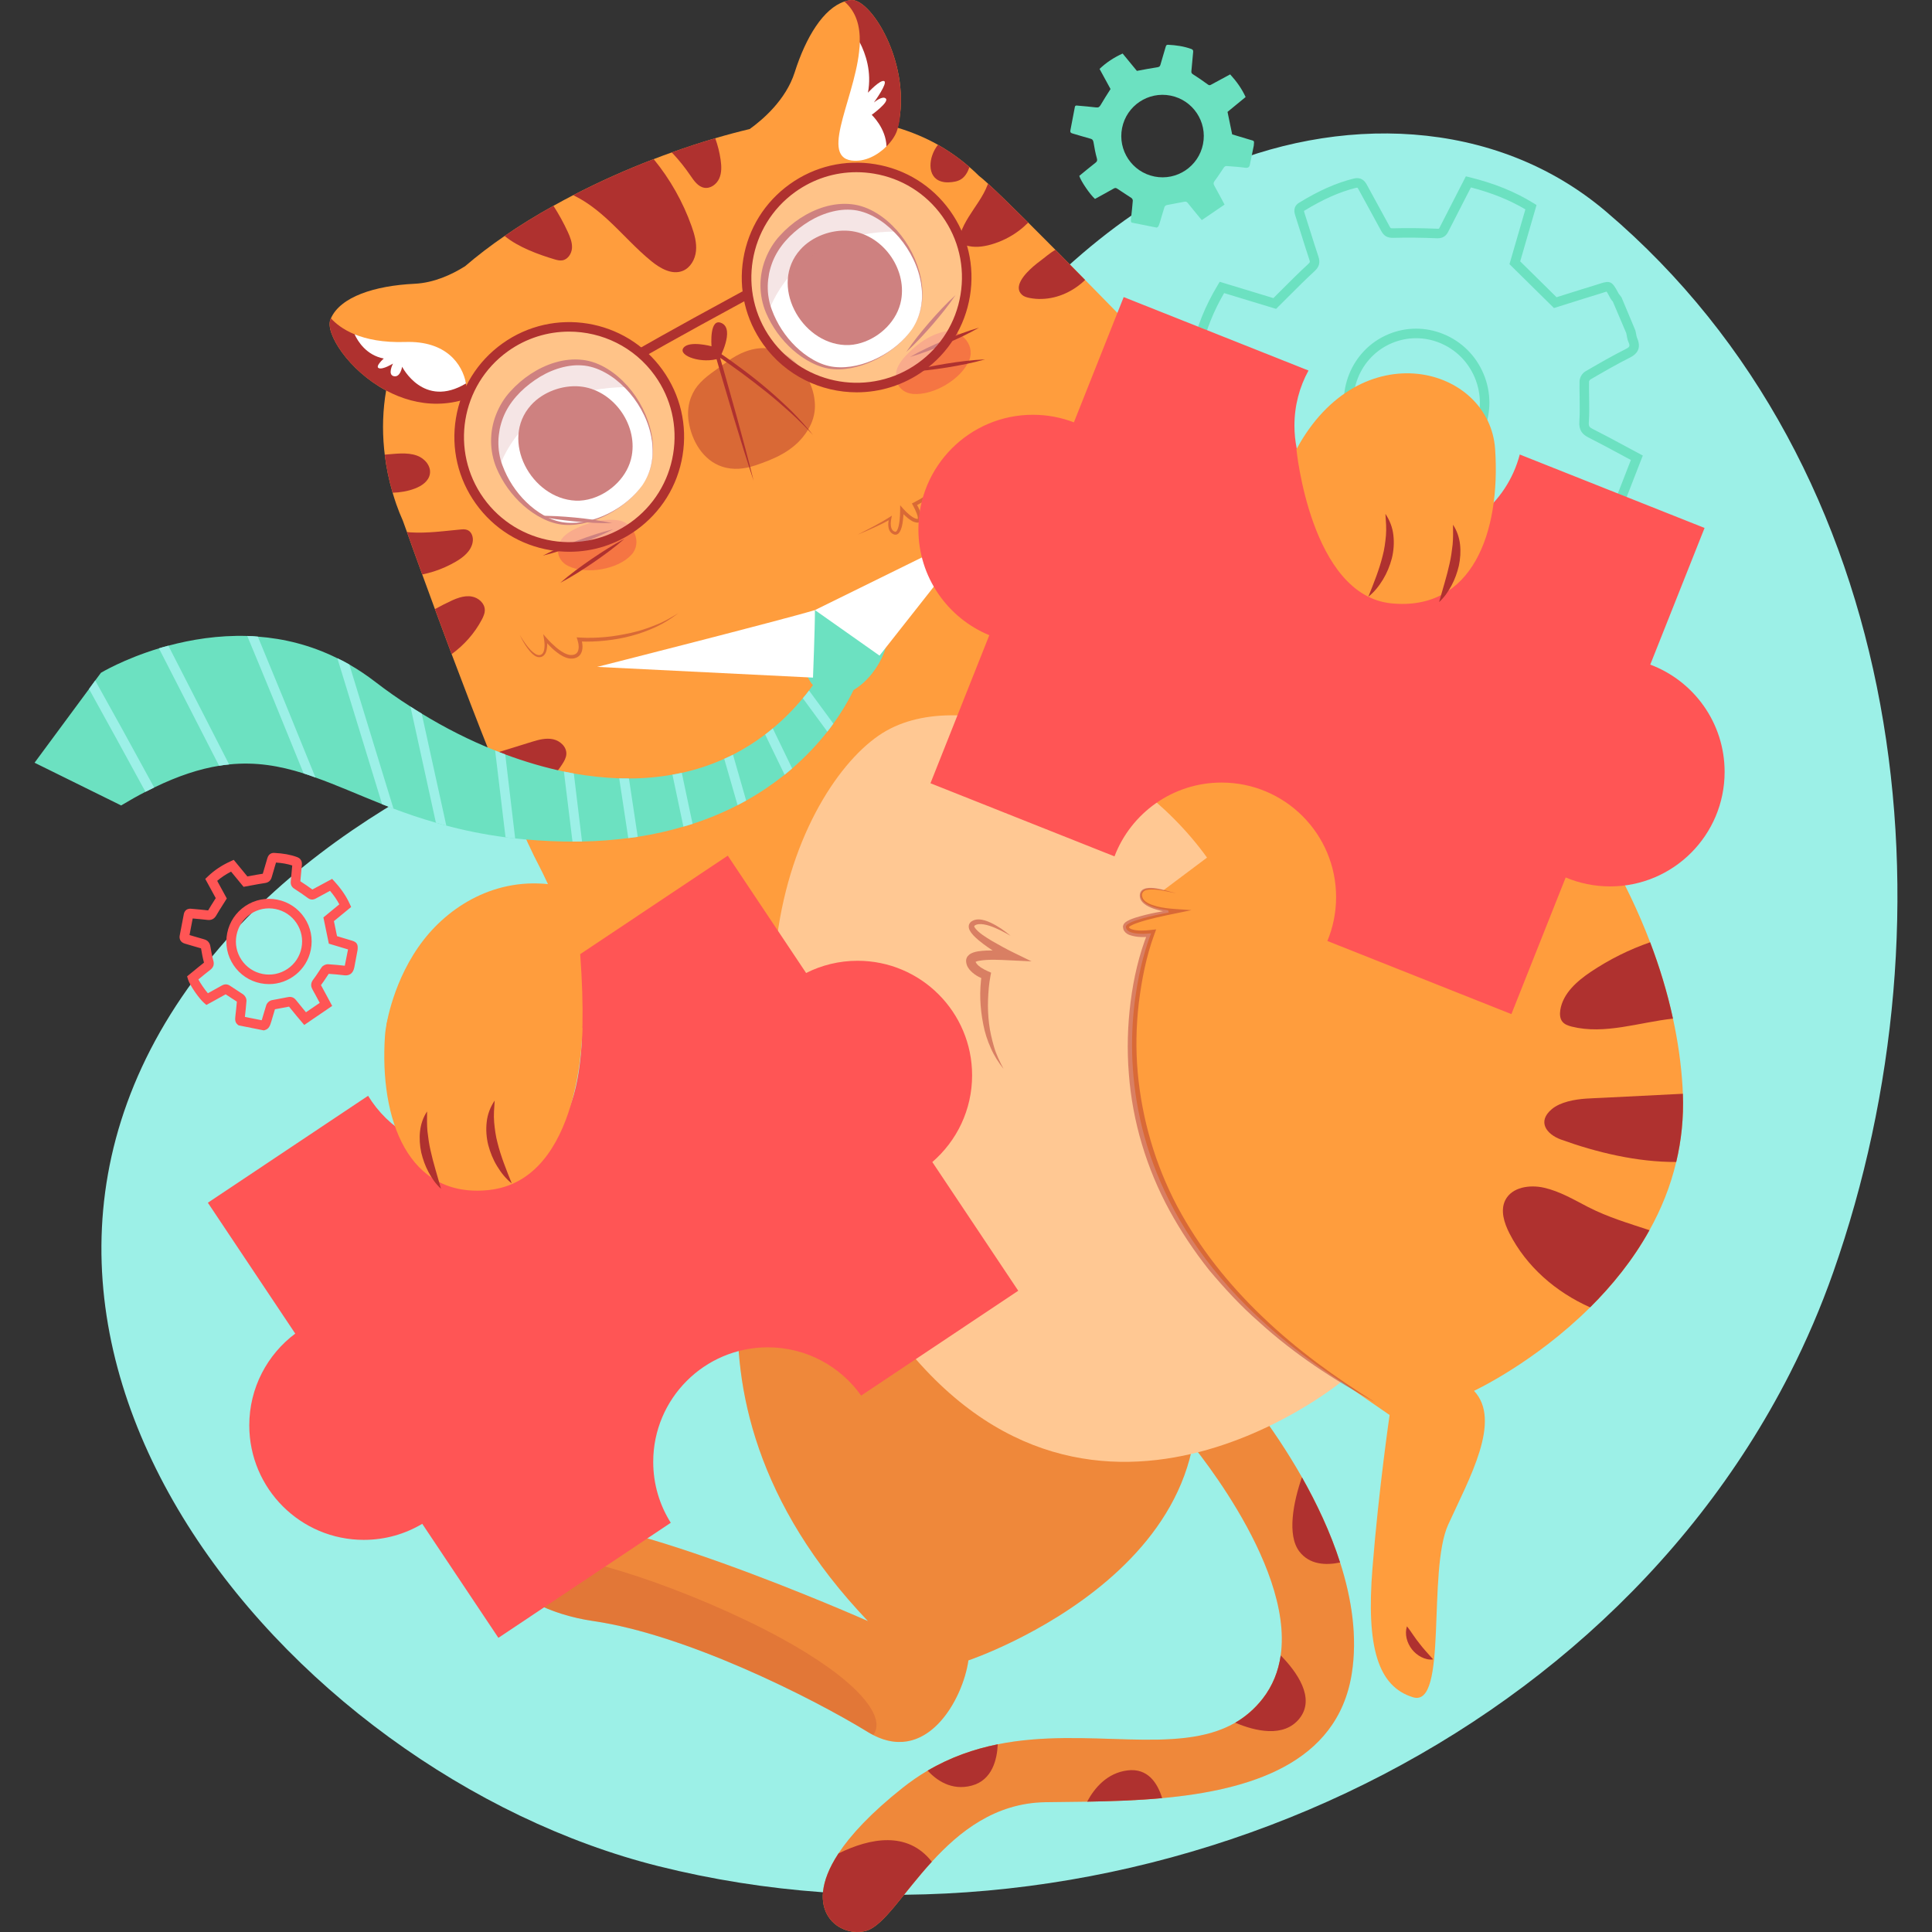<?xml version="1.0" encoding="UTF-8"?>
<!-- Generator: Adobe Illustrator 25.2.3, SVG Export Plug-In . SVG Version: 6.00 Build 0)  -->
<svg xmlns="http://www.w3.org/2000/svg" xmlns:xlink="http://www.w3.org/1999/xlink" version="1.1" id="Capa_1" x="0px" y="0px" viewBox="0 0 512 512" style="enable-background:new 0 0 512 512;" xml:space="preserve" width="512" height="512">
<rect x="0" y="0" width="512" height="512" fill="#333333" stroke="none"/>
<g>
	<g>
		<path style="fill:#9CF0E7;" d="M319.989,45.68c-56.014,25.198-83.145,90.104-133.872,124.736    c-20.435,13.951-43.998,22.481-66.014,33.776c-24.684,12.664-47.8,29.154-65.123,50.824    c-77.841,97.374,20.424,214.749,119.552,239.548c113.58,28.415,245.893-24.789,299.755-130.489    c4.429-8.691,8.287-17.673,11.526-26.874c33.327-94.676,20.015-213.003-60.198-281.137    C396.083,30.979,354.422,30.19,319.989,45.68z"/>
	</g>
	<g>
		<path style="fill:#FF5555;" d="M93.888,256.41c-0.341,1.57-1.276,2.202-2.644,2.054c-1.372-0.185-2.755-0.289-4.134-0.388    c-0.217,0.316-0.429,0.637-0.639,0.96c-0.454,0.689-0.908,1.377-1.412,2.027c0.617,1.103,1.153,2.108,1.713,3.164l1.259,2.352    l-7.405,5.05l-1.99-2.36c-0.684-0.829-1.37-1.659-2.041-2.5c-0.733,0.151-1.412,0.272-2.093,0.392    c-0.546,0.099-1.093,0.197-1.637,0.306c-0.2,0.627-0.385,1.259-0.568,1.891l-0.397,1.348c-0.323,1.049-0.6,1.957-1.691,2.273    l-0.296,0.086l-6.689-1.335l-0.242-0.197c-0.782-0.637-0.691-1.476-0.592-2.362c0.141-1.259,0.279-2.493,0.38-3.732    c-0.422-0.281-0.852-0.555-1.281-0.829c-0.568-0.363-1.133-0.728-1.688-1.108c-1.047,0.597-2.093,1.17-3.135,1.74l-1.97,1.081    l-0.666-0.58c-1.271-1.111-3.703-4.559-4.201-6.186l-0.247-0.812l1.676-1.372c0.921-0.758,1.849-1.523,2.799-2.261    c-0.36-1.345-0.587-2.609-0.782-3.791l0,0c-0.837-0.225-1.639-0.467-2.441-0.708c-0.602-0.183-1.205-0.363-1.809-0.533    c-1.271-0.358-1.558-1.35-1.4-2.16l1.096-5.724c0.052-0.262,0.392-1.572,2.034-1.358l0.56,0.049    c1.284,0.111,2.567,0.225,3.846,0.378c0.565-0.97,1.121-1.844,1.698-2.752l0.316-0.501l-2.779-5.09l0.701-0.669    c1.711-1.632,3.661-2.935,5.964-3.981l0.884-0.402l3.614,4.399l0.736-0.138c1.143-0.212,2.241-0.42,3.345-0.583    c0.222-0.782,0.444-1.53,0.669-2.276l0.538-1.827c0.368-1.298,1.34-1.454,1.849-1.414c2.387,0.118,4.302,0.469,6.03,1.101    c0.531,0.193,1.402,0.718,1.274,2.056l-0.195,2.12c-0.067,0.748-0.133,1.493-0.207,2.241c1.096,0.701,2.152,1.432,3.189,2.182    c1.168-0.634,2.315-1.251,3.48-1.878l1.748-0.94l0.664,0.728c1.753,1.918,3.051,3.828,3.972,5.835l0.407,0.886l-4.564,3.749    l0.822,3.981l0.634,0.188c0.923,0.276,1.906,0.568,2.886,0.871l0.39,0.114c1.471,0.415,1.669,1.126,1.538,2.471L93.888,256.41z     M92.232,251.609l-0.148-0.044c-0.97-0.301-1.943-0.59-2.858-0.861l-2.083-0.624l-1.437-6.951l4.216-3.466    c-0.642-1.217-1.446-2.384-2.463-3.584c-1.269,0.684-2.515,1.353-3.759,2.031c-0.736,0.41-1.449,0.365-2.11-0.123    c-1.165-0.852-2.35-1.674-3.569-2.444c-0.736-0.462-1.054-1.113-0.965-1.99c0.081-0.824,0.156-1.646,0.23-2.471l0.158-1.72    c-1.247-0.41-2.634-0.659-4.3-0.775l-0.415,1.407c-0.244,0.817-0.489,1.637-0.718,2.456c-0.259,0.916-0.842,1.427-1.782,1.565    c-1.148,0.165-2.286,0.378-3.468,0.6l-2.212,0.405l-3.31-4.028c-1.365,0.694-2.582,1.501-3.68,2.444l2.547,4.668l-1.113,1.767    c-0.585,0.918-1.148,1.802-1.666,2.713c-0.543,0.938-1.306,1.338-2.36,1.205c-1.286-0.158-2.579-0.269-3.868-0.38l-0.035-0.005    l-0.839,4.391c0.452,0.131,0.896,0.264,1.338,0.397c0.834,0.252,1.669,0.504,2.51,0.726c1.424,0.37,1.622,1.548,1.696,1.99    c0.195,1.185,0.422,2.446,0.765,3.658c0.286,1.019,0.037,1.792-0.785,2.436c-0.982,0.76-1.94,1.548-2.886,2.325l-0.286,0.234    c0.568,1.076,1.669,2.681,2.52,3.661l0.355-0.195c1.113-0.61,2.234-1.222,3.342-1.859c1.133-0.647,1.965-0.072,2.276,0.141    c0.587,0.407,1.185,0.79,1.782,1.172c0.526,0.336,1.052,0.674,1.565,1.022c0.494,0.338,0.96,1.066,0.898,1.807    c-0.104,1.372-0.257,2.745-0.41,4.117c-0.002,0.022-0.005,0.042-0.007,0.062l4.458,0.889c0.042-0.133,0.086-0.281,0.126-0.407    l0.39-1.316c0.217-0.753,0.437-1.503,0.679-2.246c0.212-0.649,0.844-1.219,1.503-1.355c0.664-0.136,1.335-0.257,2.004-0.378    c0.731-0.131,1.461-0.262,2.187-0.417c0.333-0.067,1.36-0.284,2.16,0.726c0.716,0.903,1.449,1.792,2.182,2.678l0.494,0.6    l3.651-2.491l-0.19-0.355c-0.575-1.084-1.123-2.115-1.698-3.127c-0.355-0.62-0.721-1.58,0.188-2.732    c0.476-0.607,0.901-1.256,1.328-1.906c0.284-0.434,0.57-0.866,0.866-1.291c0.378-0.528,1.118-0.857,1.735-0.827    c1.545,0.111,2.984,0.215,4.408,0.397L92.232,251.609z M72.566,267.527h-0.002H72.566z M72.954,267.192l-0.002,0.002    L72.954,267.192z M62.794,265.111c0,0.002,0,0.007,0,0.01C62.794,265.118,62.794,265.113,62.794,265.111z M86.895,258.061    c0.002,0,0.005,0,0.005,0S86.898,258.061,86.895,258.061z M50.107,248.393v0.005C50.107,248.395,50.107,248.395,50.107,248.393z     M51.203,242.666v0.002C51.203,242.668,51.203,242.668,51.203,242.666z M71.29,260.801c-0.728,0-1.466-0.072-2.209-0.22l0,0    c-2.96-0.59-5.514-2.296-7.19-4.806s-2.273-5.522-1.683-8.481c0.587-2.96,2.296-5.512,4.803-7.19    c2.51-1.678,5.524-2.273,8.481-1.686c2.96,0.587,5.514,2.296,7.19,4.806c1.676,2.508,2.276,5.522,1.686,8.481    C81.302,257.074,76.567,260.801,71.29,260.801z M69.575,258.103c2.301,0.454,4.638-0.01,6.586-1.311    c1.948-1.301,3.273-3.283,3.73-5.581c0.457-2.298-0.007-4.636-1.308-6.586c-1.303-1.948-3.285-3.273-5.583-3.73    c-2.303-0.457-4.638,0.01-6.583,1.311c-1.948,1.301-3.273,3.283-3.73,5.581c-0.457,2.298,0.007,4.636,1.308,6.583    S67.277,257.644,69.575,258.103L69.575,258.103z"/>
	</g>
	<g>
		<path style="fill:#6CE1C1;" d="M362.897,166.988l-0.889-0.114c-4.502-0.583-14.477-4.628-17.496-7.099l-0.649-0.531l1.288-4.421    c0.911-3.142,1.832-6.319,2.839-9.466c0.269-0.837,0.274-0.968-0.501-1.632c-2.797-2.397-5.388-5.09-7.556-7.405    c-0.869-0.931-1.091-0.96-1.822-0.708c-2.231,0.782-4.49,1.488-6.746,2.192c-1.627,0.506-3.253,1.012-4.868,1.55    c-2.355,0.775-3.335-0.622-3.722-1.523l-6.196-14.497c-0.908-2.12,0.879-3.039,1.466-3.34l1.513-0.839    c2.972-1.664,6.045-3.384,9.13-4.976c0.79-0.405,0.98-0.629,0.894-1.738c-0.225-2.898-0.316-5.766-0.41-8.805l-0.099-2.888    l-13.448-7.064l0.197-0.936c1.264-5.983,3.525-11.619,6.909-17.229l0.506-0.844l14.223,4.322l2.222-2.214    c2.367-2.37,4.606-4.608,6.963-6.776c0.553-0.508,0.548-0.585,0.326-1.249c-0.726-2.185-1.414-4.379-2.105-6.576    c-0.526-1.678-1.054-3.357-1.597-5.031c-0.21-0.639-0.775-2.35,1.044-3.456c5.267-3.211,9.839-5.233,14.386-6.361    c2.088-0.516,3.019,0.681,3.53,1.629c0.896,1.661,1.804,3.315,2.715,4.969c1.103,2.004,2.209,4.011,3.288,6.03    c0.279,0.526,0.279,0.553,0.891,0.541c3.643-0.101,7.529-0.064,11.861,0.114c0.247,0.015,0.346-0.022,0.346-0.022    c-0.002,0,0.062-0.064,0.207-0.351c1.56-3.071,3.135-6.131,4.729-9.234l2.204-4.285l0.97,0.239    c6.62,1.639,12.001,3.819,16.94,6.862l0.817,0.506l-4.329,14.929l9.636,9.506l2.345-0.738c2.599-0.822,5.386-1.703,8.183-2.55    c0.422-0.128,0.78-0.247,1.089-0.348c2.624-0.879,3.174-0.397,4.579,2.194l0.301,0.553c0.042,0.079,0.163,0.21,0.269,0.326    l0.457,0.617l3.648,8.713c0.121,0.449,0.165,0.694,0.207,0.938c0.072,0.42,0.141,0.817,0.272,1.118    c1.014,2.33,0.397,4.021-1.891,5.169c-3.537,1.772-7.04,3.804-10.424,5.771c-0.249,0.165-0.415,0.467-0.427,0.602    c-0.022,1.348,0.002,2.7,0.025,4.056c0.037,2.18,0.074,4.431-0.077,6.66c-0.081,1.165,0.126,1.382,1.121,1.881    c2.826,1.419,5.611,2.923,8.538,4.502l4.643,2.491l-7.351,18.895l-2.147-0.607c-0.518-0.146-0.921-0.257-1.318-0.378l-3.011-0.911    c-2.851-0.859-5.699-1.72-8.533-2.636c-0.471-0.153-0.541-0.17-1.096,0.415c-1.4,1.471-2.846,2.895-4.292,4.317    c-1.276,1.254-2.552,2.508-3.791,3.796c-0.101,0.131-0.197,0.585-0.153,0.76c0.548,1.923,1.163,3.833,1.777,5.744    c0.402,1.251,0.805,2.503,1.19,3.759l0,0c0.827,2.691,1.284,4.172,0.084,5.625l-0.197,0.239l-15.81,6.677l-0.316-0.03    c-1.54-0.141-2.155-1.323-3.177-3.28c-1.728-3.313-3.443-6.603-5.235-9.765c-0.091-0.114-0.494-0.311-0.669-0.313    c-1.634-0.002-3.263,0.025-4.897,0.062c-1.94,0.042-3.88,0.081-5.82,0.052c-0.785-0.032-0.795,0.017-1.024,0.489    c-1.491,3.105-3.048,6.176-4.594,9.232L362.897,166.988z M346.774,158.302c3.078,2.059,10.639,5.107,14.689,5.919l1.261-2.498    c1.54-3.039,3.088-6.094,4.574-9.185c0.785-1.629,1.938-1.915,3.345-1.92c1.906,0.03,3.811-0.01,5.722-0.052    c1.656-0.037,3.313-0.062,4.969-0.062c0.943,0.007,2.301,0.62,2.853,1.597c1.809,3.199,3.537,6.507,5.206,9.708    c0.452,0.864,0.864,1.654,1.111,1.955l14.381-6.072c0.128-0.4-0.064-1.126-0.661-3.073h-0.002c-0.38-1.247-0.78-2.486-1.18-3.727    c-0.622-1.935-1.244-3.873-1.802-5.825c-0.294-1.029,0.052-2.466,0.765-3.206c1.254-1.303,2.547-2.574,3.838-3.843    c1.427-1.402,2.853-2.804,4.231-4.255c0.861-0.906,1.908-1.666,3.71-1.079c2.816,0.911,5.65,1.765,8.484,2.621l3.011,0.911    c0.368,0.111,0.741,0.215,1.212,0.348l5.707-14.667l-2.678-1.439c-2.903-1.567-5.667-3.058-8.469-4.468    c-1.627-0.815-2.678-1.859-2.51-4.312c0.143-2.12,0.106-4.32,0.072-6.445c-0.025-1.38-0.047-2.762-0.025-4.142    c0.015-0.997,0.684-2.162,1.525-2.651c3.577-2.078,7.114-4.132,10.723-5.939c1.081-0.541,1.18-0.807,0.703-1.901    c-0.252-0.58-0.353-1.17-0.444-1.693c-0.035-0.202-0.069-0.405-0.116-0.605l-3.569-8.387c-0.195-0.212-0.437-0.479-0.624-0.827    l-0.304-0.558c-0.272-0.499-0.548-1.012-0.721-1.259c-0.207,0.049-0.541,0.16-0.842,0.262c-0.323,0.106-0.703,0.232-1.153,0.368    c-2.784,0.844-5.561,1.72-8.153,2.54l-3.799,1.197l-11.791-11.633l4.214-14.519c-4.243-2.503-8.876-4.369-14.432-5.818l-1.286,2.5    c-1.595,3.1-3.167,6.156-4.722,9.222c-0.462,0.908-1.187,1.794-2.913,1.757c-4.278-0.178-8.099-0.212-11.69-0.114    c-1.567,0.02-2.454-0.506-3.189-1.878c-1.074-2.009-2.172-4.006-3.271-6.001c-0.913-1.661-1.827-3.32-2.728-4.989    c-0.188-0.348-0.284-0.422-0.294-0.427c0,0,0.01-0.002-0.044-0.002c-0.054,0-0.168,0.007-0.36,0.054    c-4.288,1.064-8.634,2.992-13.675,6.065c-0.089,0.027-0.077,0.153,0.042,0.513c0.548,1.686,1.079,3.372,1.607,5.06    c0.686,2.18,1.37,4.362,2.093,6.531c0.541,1.619,0.247,2.752-1.017,3.91c-2.315,2.13-4.534,4.349-6.884,6.702l-3.3,3.285    l-13.773-4.186c-2.789,4.794-4.724,9.609-5.894,14.672l13.045,6.85l0.151,4.367c0.094,3.006,0.183,5.848,0.405,8.689    c0.158,2.036-0.518,3.285-2.256,4.179c-3.046,1.572-6.099,3.28-9.054,4.934l-1.592,0.881c-0.079,0.042-0.183,0.094-0.269,0.143    l6.168,14.452c0.062,0.148,0.111,0.215,0.131,0.237c0.012-0.012,0.153-0.015,0.469-0.118c1.629-0.543,3.271-1.054,4.912-1.565    c2.229-0.694,4.458-1.39,6.66-2.162c2.241-0.782,3.456,0.242,4.505,1.365c2.123,2.268,4.653,4.897,7.356,7.213    c1.516,1.298,1.859,2.471,1.266,4.322c-1.002,3.125-1.915,6.28-2.819,9.4L346.774,158.302z M375.553,126.122    c-2.451,0-4.905-0.479-7.25-1.437c-4.833-1.972-8.615-5.729-10.646-10.582c-4.157-9.925,0.427-21.364,10.214-25.498    c4.702-1.987,9.908-2.012,14.655-0.072c4.833,1.972,8.615,5.732,10.644,10.582c4.157,9.925-0.422,21.364-10.212,25.498l0,0    C380.578,125.619,378.068,126.122,375.553,126.122z M375.276,89.628c-2.182,0-4.359,0.437-6.423,1.308    c-8.506,3.591-12.485,13.549-8.866,22.191c1.772,4.228,5.063,7.504,9.271,9.219c4.122,1.686,8.639,1.661,12.717-0.062    c8.508-3.594,12.485-13.549,8.864-22.191c-1.77-4.228-5.063-7.504-9.269-9.219C379.534,90.042,377.401,89.628,375.276,89.628z"/>
	</g>
	<g>
		<g>
			<path style="fill:#FF9D3D;" d="M445.981,289.859c-0.014-0.505-0.042-1.023-0.07-1.542c-0.364-6.306-1.261-12.444-2.551-18.372     c-1.527-7.077-3.629-13.859-6.054-20.235c-12.71-33.324-34.697-56.068-34.697-56.068S329.598,116.945,287.572,74.19     c-2.775-2.831-5.409-5.507-7.876-7.988c-2.592-2.621-5.003-5.031-7.203-7.217c-4.596-4.568-8.254-8.128-10.65-10.314     c-1.051-0.953-1.85-1.654-2.397-2.06c-0.812-0.813-1.653-1.584-2.522-2.326c-1.598-1.401-3.307-2.705-5.087-3.896     c-1.065-0.715-2.144-1.388-3.266-2.018c-3.305-1.87-6.893-3.358-10.69-4.517c0.282-1.169,0.508-2.343,0.652-3.528     c0.007-0.013,0.003-0.024,0.003-0.024c1.821-15.507-8.16-30.863-13.064-30.283c-0.58,0.072-1.143,0.194-1.706,0.385     c-5.551,1.862-10.194,9.393-13.17,18.778c-2.332,7.309-8.504,12.562-11.92,15.015c-2.964,0.705-6.014,1.515-9.13,2.436     c-3.77,1.107-7.637,2.368-11.547,3.77c-1.584,0.546-3.167,1.149-4.765,1.766c-7.175,2.746-14.378,5.956-21.315,9.543     c-1.766,0.925-3.532,1.85-5.255,2.831c-4.512,2.494-8.856,5.171-12.935,7.988c-3.738,2.563-7.256,5.25-10.5,8.036     c-3.518,2.209-8.203,4.38-13.345,4.632c-10.63,0.508-19.652,3.462-22.189,9.156c-0.048,0.101-0.095,0.212-0.133,0.311     c-1.445,3.628,4.829,13.497,14.766,18.817c-0.866,4.978-1.055,10.226-0.534,15.509c0.042,0.505,0.098,0.995,0.168,1.499     c0.407,3.377,1.107,6.755,2.088,10.09c0.294,1.023,0.631,2.046,0.98,3.069c0.519,1.472,1.093,2.929,1.738,4.358     c0,0,0.378,1.065,1.079,2.985c0.869,2.481,2.284,6.404,4.05,11.253c1.009,2.775,2.144,5.872,3.363,9.179     c1.373,3.742,2.872,7.763,4.428,11.925c3.265,8.661,6.811,17.938,10.286,26.626c2.073,5.199,4.12,10.174,6.039,14.686     c2.663,6.222,5.101,11.547,7.091,15.289c3.503,6.573,20.46,48.067,46.076,64.925c63.51,41.76,166.299,71.301,166.299,71.301     l12.78,8.814c0,0-2.872,19.563-4.54,40.527c-1.682,20.978,1.43,31.433,10.748,34.277c9.319,2.845,3.728-33.478,9.319-45.754     c5.592-12.276,14.28-27.565,6.839-35.454c0,0,15.976-7.427,30.774-22.127c5.759-5.717,11.351-12.542,15.723-20.446     c3.069-5.493,5.535-11.519,7.091-18.078C445.561,302.303,446.219,296.277,445.981,289.859z"/>
		</g>
		<g>
			<path style="fill:#FF9D3D;" d="M102.382,271.796c0,0,1.754-12.294,9.906-22.743c7.369-9.444,20.283-17.323,36.126-14.281     c33.372,6.407,35.989,39.561,35.989,39.561l-35.989,0.873L102.382,271.796z"/>
		</g>
		<g>
			<g>
				<path style="fill:#FF9D3D;" d="M205.93,306.061c0,0-35.373,61.267,24.094,123.547c0,0-72.122-31.993-90.38-26.376      c-18.258,5.616-6.612,22.832,17.692,26.376c24.304,3.544,57.383,20.043,72.688,29.416c15.305,9.373,25.155-8.593,26.614-19.005      c0,0,79.436-26.614,56.145-89.401C289.492,287.832,205.93,306.061,205.93,306.061z"/>
			</g>
			<g style="opacity:0.2;">
				<path style="fill:#AF312F;" d="M256.634,440.021c-1.416,10.09-10.721,27.284-25.225,19.773      c-0.462-0.224-0.925-0.491-1.387-0.771c-15.303-9.375-48.375-25.869-72.688-29.415c-8.016-1.163-14.644-3.826-19.297-7.063      c-9.431-6.572-10.623-15.541,1.611-19.311c18.26-5.62,90.374,26.373,90.374,26.373c-59.46-62.276-24.09-123.543-24.09-123.543      s83.563-18.232,106.853,44.549C336.077,413.409,256.634,440.021,256.634,440.021z"/>
			</g>
			<g style="opacity:0.2;">
				<path style="fill:#AF312F;" d="M231.41,459.794c-0.462-0.224-0.925-0.491-1.387-0.771      c-15.303-9.375-48.375-25.869-72.688-29.415c-8.016-1.163-14.644-3.826-19.297-7.063c-0.883-3.349-0.995-7.875,3.938-9.613      c8.212-2.873,41.956,8.66,64.813,21.09C226.715,444.856,235.179,454.848,231.41,459.794z"/>
			</g>
			<g>
				<path style="fill:#AF312F;" d="M141.975,412.933c-0.73-0.923-1.079-2.031-1.2-3.172c-0.13-1.148,0.054-2.356,0.542-3.496      c0.503-1.132,1.443-2.123,2.548-2.656c1.087-0.593,2.336-0.641,3.442-0.376c-0.905,0.768-1.717,1.294-2.301,1.986      c-0.581,0.668-1.079,1.303-1.393,2.101C142.888,408.87,142.559,410.722,141.975,412.933z"/>
			</g>
		</g>
		<g>
			<g>
				<g>
					<path style="fill:#FF9D3D;" d="M358.222,443.589c-3.826,23.879-27.172,30.816-50.239,32.932       c-6.825,0.63-13.621,0.827-19.885,0.939c-3.966,0.056-7.735,0.084-11.141,0.14c-13.271,0.238-22.744,7.806-30.017,15.779       c-7.511,8.198-12.668,16.802-17.223,18.246c-6.81,2.144-17.685-4.933-7.525-20.418v-0.014       c3.251-4.933,8.632-10.734,16.97-17.363c2.2-1.738,4.414-3.265,6.671-4.596c6.082-3.574,12.332-5.718,18.582-6.979       c23.669-4.75,47.478,3.209,62.935-5.717c2.676-1.556,5.115-3.616,7.245-6.334c2.705-3.461,4.204-7.357,4.806-11.505       c3.532-24.776-25.589-58.409-25.589-58.409l14.644-12.766c0,0,8.534,9.795,16.564,23.963c3.812,6.74,7.512,14.462,10.118,22.59       C358.222,423.661,359.778,433.821,358.222,443.589z"/>
				</g>
				<g style="opacity:0.2;">
					<path style="fill:#AF312F;" d="M358.222,443.589c-3.826,23.879-27.172,30.816-50.239,32.932       c-6.825,0.63-13.621,0.827-19.885,0.939c-3.966,0.056-7.735,0.084-11.141,0.14c-13.271,0.238-22.744,7.806-30.017,15.779       c-7.511,8.198-12.668,16.802-17.223,18.246c-6.81,2.144-17.685-4.933-7.525-20.418v-0.014       c3.251-4.933,8.632-10.734,16.97-17.363c2.2-1.738,4.414-3.265,6.671-4.596c6.082-3.574,12.332-5.718,18.582-6.979       c23.669-4.75,47.478,3.209,62.935-5.717c2.676-1.556,5.115-3.616,7.245-6.334c2.705-3.461,4.204-7.357,4.806-11.505       c3.532-24.776-25.589-58.409-25.589-58.409l14.644-12.766c0,0,8.534,9.795,16.564,23.963c3.812,6.74,7.512,14.462,10.118,22.59       C358.222,423.661,359.778,433.821,358.222,443.589z"/>
				</g>
			</g>
			<g>
				<path style="fill:#AF312F;" d="M246.941,493.379c-7.511,8.198-12.668,16.802-17.223,18.246      c-6.81,2.144-17.685-4.933-7.525-20.418v-0.014C230.573,487.073,240.536,485.167,246.941,493.379z"/>
			</g>
			<g>
				<path style="fill:#AF312F;" d="M264.415,462.255c-0.168,3.938-1.429,9.487-6.881,10.945c-5.451,1.471-9.459-1.528-11.701-3.966      C251.915,465.66,258.165,463.516,264.415,462.255z"/>
			</g>
			<g>
				<path style="fill:#AF312F;" d="M307.984,476.521c-6.825,0.63-13.621,0.827-19.885,0.939c2.018-3.742,5.353-7.609,10.678-8.282      C304.116,468.505,306.722,472.415,307.984,476.521z"/>
			</g>
			<g>
				<path style="fill:#AF312F;" d="M344.363,455.43c-4.162,5.199-11.814,3.307-17.013,1.107c2.676-1.556,5.115-3.616,7.245-6.334      c2.705-3.461,4.204-7.357,4.806-11.505C343.55,442.93,348.735,449.965,344.363,455.43z"/>
			</g>
			<g>
				<path style="fill:#AF312F;" d="M355.139,414.077c-3.769,0.785-8.072,0.616-10.776-2.887c-3.377-4.372-1.584-13.229,0.658-19.703      C348.833,398.227,352.533,405.949,355.139,414.077z"/>
			</g>
		</g>
		<g>
			<path style="fill:#FFC893;" d="M355.481,366.176c0,0-71.147,58.647-122.646-19.003c-51.486-77.649-20.053-141.06,2.088-153.532     c22.155-12.472,64.448,5.059,84.95,33.633l-11.547,8.66c-2.719-0.575-5.984-0.939-5.984,1.374c0,2.536,4.47,3.545,7.231,3.938     c0.042,0.196,0.098,0.392,0.14,0.588c-3.728,0.687-11.337,2.298-11.337,3.756c0.014,2.578,6.685,1.752,6.685,1.752     S276.431,314.957,355.481,366.176z"/>
		</g>
		<g>
			<g>
				<g>
					<path style="fill:#FFFFFF;" d="M241.665,87.287c-4.043,5.839-12.15,10.366-19.288,10.324c-1.525-0.01-3.028-0.243-4.487-0.739       c-6.33-2.189-11.738-8.214-14.132-14.414c-0.066-0.139-0.121-0.283-0.176-0.427c-2.301-6.302-0.879-13.345,3.437-18.434       c5.054-5.953,14.124-10.784,21.964-8.023c3.093,1.093,5.992,3.146,8.416,5.78l0.012-0.006       C243.896,68.35,247.074,79.46,241.665,87.287z"/>
				</g>
				<g>
					<path style="fill:#AF312F;" d="M241.665,87.287c-2.29,3.297-5.516,5.85-9.039,7.741c-1.773,0.937-3.653,1.681-5.605,2.182       c-1.947,0.508-3.979,0.777-6.02,0.639c-2.044-0.131-4.048-0.773-5.865-1.694c-1.829-0.915-3.521-2.094-5.056-3.446       c-3.063-2.715-5.517-6.117-7.133-9.938l0.027,0.061c-1.905-4.565-1.904-9.681-0.123-14.211       c0.883-2.248,2.155-4.371,3.794-6.137c1.604-1.775,3.424-3.335,5.413-4.645c3.961-2.575,8.753-4.256,13.596-3.72       c2.415,0.245,4.708,1.162,6.707,2.4c2.019,1.235,3.797,2.805,5.342,4.555l-0.477-0.095l0.012-0.005l0.284-0.123l0.192,0.218       c1.586,1.797,2.925,3.796,3.992,5.923c1.059,2.13,1.862,4.385,2.334,6.707c0.466,2.323,0.556,4.721,0.206,7.058       C243.891,83.091,243.023,85.354,241.665,87.287z M241.665,87.287c1.339-1.946,2.183-4.212,2.514-6.54       c0.347-2.332,0.158-4.717-0.36-7.001c-0.517-2.29-1.399-4.488-2.548-6.523c-1.145-2.037-2.546-3.926-4.163-5.593l0.476,0.094       l-0.012,0.006l-0.261,0.128l-0.217-0.224c-1.574-1.622-3.353-3.045-5.312-4.12c-1.958-1.085-4.081-1.81-6.263-1.926       c-2.183-0.144-4.379,0.235-6.466,0.922c-2.092,0.688-4.082,1.71-5.902,2.971c-3.655,2.506-6.809,5.829-8.409,9.883       c-0.401,1.012-0.703,2.06-0.929,3.125c-0.188,1.07-0.336,2.151-0.35,3.241c-0.01,1.087,0.043,2.182,0.245,3.254       c0.07,0.542,0.228,1.066,0.343,1.6c0.164,0.498,0.315,1.089,0.49,1.5l0.027,0.062c1.331,3.614,3.51,6.977,6.312,9.7       c1.404,1.359,2.967,2.56,4.673,3.516c1.705,0.965,3.556,1.656,5.507,1.874c3.915,0.434,7.934-0.595,11.491-2.353       C236.121,93.12,239.334,90.541,241.665,87.287z"/>
				</g>
			</g>
			<g>
				<path style="fill:#AF312F;" d="M228.271,90.854c5.113-1.584,9.579-5.959,10.543-11.331c1.536-8.56-5.17-17.581-13.794-18.351      c-4.63-0.414-9.782,1.481-12.908,4.955c-8.355,9.286,0.057,24.775,11.82,25.315C225.38,91.508,226.848,91.295,228.271,90.854z"/>
			</g>
			<g style="opacity:0.21;">
				<path style="fill:#AF312F;" d="M237.399,61.354c-25.801,0.083-32.848,18.722-33.641,21.104      c-0.066-0.139-0.121-0.283-0.176-0.427c-2.301-6.302-0.879-13.345,3.437-18.434c5.054-5.953,14.124-10.784,21.964-8.023      C232.076,56.666,234.975,58.719,237.399,61.354z"/>
			</g>
		</g>
		<g>
			<g>
				<g>
					<path style="fill:#FFFFFF;" d="M170.277,128.524c-4.043,5.839-12.151,10.366-19.288,10.324c-1.525-0.01-3.029-0.243-4.487-0.74       c-6.331-2.189-11.738-8.213-14.133-14.414c-0.066-0.139-0.121-0.283-0.176-0.427c-2.301-6.302-0.879-13.345,3.437-18.434       c5.054-5.952,14.125-10.784,21.964-8.024c3.094,1.093,5.992,3.146,8.416,5.781l0.011-0.006       C172.507,109.587,175.686,120.697,170.277,128.524z"/>
				</g>
				<g>
					<path style="fill:#AF312F;" d="M170.277,128.524c-2.29,3.297-5.516,5.85-9.039,7.742c-1.773,0.937-3.653,1.681-5.605,2.182       c-1.947,0.508-3.979,0.777-6.02,0.639c-2.044-0.131-4.048-0.773-5.865-1.694c-1.83-0.915-3.522-2.094-5.056-3.446       c-3.063-2.715-5.517-6.117-7.132-9.938l0.026,0.061c-1.904-4.564-1.904-9.681-0.123-14.21c0.883-2.248,2.155-4.371,3.794-6.137       c1.604-1.775,3.424-3.335,5.412-4.645c3.962-2.575,8.753-4.256,13.596-3.72c2.415,0.245,4.708,1.162,6.707,2.399       c2.019,1.235,3.797,2.806,5.342,4.555l-0.486-0.091l0.011-0.005l0.288-0.133l0.197,0.223c1.586,1.797,2.925,3.796,3.992,5.923       c1.059,2.131,1.863,4.385,2.334,6.707c0.466,2.323,0.556,4.721,0.206,7.059C172.503,124.328,171.634,126.591,170.277,128.524z        M170.277,128.524c1.339-1.946,2.183-4.212,2.514-6.54c0.347-2.332,0.158-4.717-0.36-7.001       c-0.517-2.29-1.399-4.488-2.548-6.523c-1.145-2.037-2.546-3.926-4.163-5.593l0.485,0.09l-0.011,0.006l-0.265,0.138       l-0.222-0.229c-1.574-1.623-3.353-3.046-5.312-4.12c-1.958-1.085-4.081-1.81-6.263-1.926c-2.183-0.145-4.379,0.235-6.466,0.922       c-2.092,0.688-4.082,1.71-5.902,2.971c-3.655,2.505-6.809,5.828-8.409,9.883c-0.401,1.012-0.703,2.06-0.928,3.125       c-0.188,1.07-0.336,2.151-0.35,3.241c-0.01,1.087,0.043,2.181,0.244,3.254c0.07,0.542,0.228,1.066,0.343,1.6       c0.163,0.498,0.315,1.088,0.49,1.5l0.027,0.061c1.331,3.614,3.51,6.977,6.312,9.7c1.404,1.359,2.966,2.56,4.673,3.516       c1.704,0.965,3.556,1.656,5.507,1.875c3.915,0.434,7.935-0.595,11.491-2.353C164.733,134.357,167.945,131.778,170.277,128.524z       "/>
				</g>
			</g>
			<g>
				<path style="fill:#AF312F;" d="M156.883,132.091c5.113-1.584,9.579-5.959,10.543-11.331c1.536-8.559-5.17-17.58-13.794-18.351      c-4.63-0.414-9.782,1.481-12.908,4.955c-8.355,9.286,0.057,24.775,11.82,25.315C153.992,132.745,155.46,132.532,156.883,132.091      z"/>
			</g>
			<g style="opacity:0.21;">
				<path style="fill:#AF312F;" d="M166.011,102.591c-25.801,0.083-32.848,18.722-33.641,21.104      c-0.066-0.139-0.121-0.283-0.176-0.427c-2.301-6.302-0.879-13.345,3.437-18.434c5.054-5.952,14.125-10.784,21.964-8.024      C160.688,97.903,163.586,99.956,166.011,102.591z"/>
			</g>
		</g>
		<g>
			<path style="fill:#AF312F;" d="M188.561,91.766c0,0-6.033-1.627-7.471,0.47c-1.438,2.097,5.067,4.304,9.589,2.711     c0,0,4.058-7.581,0.637-9.284C187.896,83.959,188.561,91.766,188.561,91.766z"/>
		</g>
		<g>
			<path style="fill:#AF312F;" d="M238.539,30.305c0,0,0.001,0.011-0.009,0.022c0.004,0.238-0.067,2.202-0.859,4.416     c0.001,0.011-0.009,0.022-0.009,0.033c-0.442,1.24-1.411,2.697-2.735,4.015c-2.332,2.333-7.387-14.539-7.081-27.57     c0.1-4.271-0.91-8.105-4.079-10.817c0.562-0.187,1.128-0.309,1.708-0.389C230.374-0.563,240.357,14.798,238.539,30.305z"/>
		</g>
		<g>
			<path style="fill:#AF312F;" d="M123.581,105.72c-20.728,6.738-38.347-15.222-36.018-21.052c0.037-0.1,0.084-0.211,0.132-0.311     c1.174,1.29,3.14,2.942,6.275,4.239c3.166,1.295,11.148,7.083,17.057,6.896c0,0,11.497,0.997,12.469,6.121     C123.798,103.152,123.792,104.592,123.581,105.72z"/>
		</g>
		<g>
			<path style="fill:#FFFFFF;" d="M231.013,30.432c0,0,3.783,3.529,3.914,8.36c-2.332,2.333-5.753,4.226-9.302,3.735     c-8.737-1.226,1.914-18.274,2.22-31.305c1.566,3.041,3.209,7.819,2.171,13.341c0,0,3.283-3.562,4.311-3.064     c0.984,0.501-2.54,5.399-2.739,5.671c0.185-0.152,2.326-1.921,3.182-1.034C235.662,27.065,231.013,30.432,231.013,30.432z"/>
		</g>
		<g>
			<path style="fill:#FFFFFF;" d="M123.496,101.612c-11.274,6.793-16.927-4.424-16.927-4.424s-0.435,2.896-2.202,2.509     c-1.691-0.381-0.336-3.107-0.221-3.342c-0.125,0.073-2.668,1.64-3.744,1.22c-1.109-0.428,1.3-2.56,1.3-2.56     c-4.602-0.88-6.855-4.516-7.732-6.42c3.166,1.295,7.512,2.223,13.421,2.035C118.258,90.272,122.524,96.488,123.496,101.612z"/>
		</g>
		<g>
			<path style="fill:#AF312F;" d="M184.442,66.528c-0.218,2.211-1.474,4.455-3.544,5.267c-2.799,1.107-5.863-0.627-8.201-2.515     c-4.072-3.294-7.536-7.255-11.364-10.814c-2.667-2.473-5.562-4.792-8.816-6.438c-0.19-0.096-0.392-0.203-0.593-0.309     c6.929-3.597,14.143-6.8,21.309-9.545c4.349,5.301,7.772,11.354,10.062,17.823C184.033,62.094,184.67,64.305,184.442,66.528z"/>
		</g>
		<g>
			<path style="fill:#AF312F;" d="M190.604,47.294c-0.673,1.525-2.296,2.742-3.948,2.467c-1.663-0.274-2.736-1.852-3.69-3.243     c-1.371-2.014-2.888-3.921-4.537-5.701c-0.128-0.143-0.277-0.275-0.427-0.417c3.906-1.404,7.767-2.664,11.54-3.767     c0.669,1.852,1.157,3.77,1.432,5.723C191.209,44.009,191.287,45.758,190.604,47.294z"/>
		</g>
		<g>
			<path style="fill:#AF312F;" d="M151.583,65.748c-0.102,1.479-1.089,3.002-2.546,3.245c-0.718,0.121-1.455-0.071-2.15-0.287     c-4.015-1.198-9.53-3.168-13.162-6.176c4.088-2.812,8.434-5.488,12.942-7.991c1.428,2.227,2.711,4.549,3.814,6.948     C151.096,62.834,151.674,64.27,151.583,65.748z"/>
		</g>
		<g style="opacity:0.48;">
			<path style="fill:#AF312F;" d="M184.829,102.278c-1.87,2.354-2.89,5.703-2.338,9.338c0.801,5.27,3.859,10.364,8.813,12.027     c3.075,1.032,6.072,0.614,8.751-0.275c5.134-1.703,10.067-3.803,13.333-8.352c1.185-1.65,2.147-3.566,2.467-5.817     c0.489-3.45-0.651-7.582-2.989-10.831c-2.338-3.25-5.819-5.541-9.125-6.007c-4.067-0.573-8.183,1.33-11.089,3.537     C190.064,97.863,186.885,99.689,184.829,102.278z"/>
		</g>
		<g style="opacity:0.48;">
			<path style="fill:#EB4949;" d="M238.135,96.836c-1.751,3.198-0.246,7.195,3.788,7.555c5.402,0.483,12.933-3.905,14.951-8.998     c1.704-4.3-2.713-8.335-6.525-7.529c-3.223,0.68-6.109,2.459-8.5,4.64C240.738,93.518,239.116,95.044,238.135,96.836z"/>
		</g>
		<g style="opacity:0.48;">
			<path style="fill:#EB4949;" d="M149.799,141.825c-2.702,2.297-2.724,6.451,0.816,8.181c4.741,2.316,13.108,0.947,16.711-2.979     c3.042-3.314,0.432-8.515-3.312-9.108c-3.164-0.502-6.405,0.111-9.335,1.261C153.317,139.714,151.314,140.537,149.799,141.825z"/>
		</g>
		<g style="opacity:0.48;">
			<path style="fill:#AF312F;" d="M227.266,141.687c1.446-0.734,2.892-1.467,4.319-2.231c1.423-0.769,2.841-1.557,4.184-2.423     l0.591-0.382l-0.145,0.708c-0.18,0.881-0.251,1.875,0.04,2.665c0.148,0.391,0.403,0.687,0.751,0.826     c0.194,0.096,0.299,0.091,0.4,0.054c0.101-0.045,0.223-0.167,0.323-0.336c0.396-0.712,0.539-1.694,0.661-2.611     c0.109-0.933,0.158-1.894,0.159-2.831l0.002-1.224l0.814,0.924c0.533,0.604,1.136,1.191,1.764,1.694     c0.617,0.484,1.35,0.964,1.958,0.99c0.155,0.002,0.124-0.024,0.126-0.007c-0.001-0.013,0.05-0.136,0.021-0.304     c-0.027-0.325-0.136-0.714-0.277-1.086c-0.28-0.747-0.65-1.505-1.035-2.218l-0.254-0.472l0.473-0.239     c2.215-1.119,4.355-2.493,6.313-4.044c1.935-1.577,3.725-3.365,4.978-5.499l0.6-1.021l0.086,1.173     c0.076,1.034,0.253,2.172,0.786,2.995c0.07,0.096,0.144,0.188,0.228,0.26c0.058,0.062,0.048,0.03,0.036,0.043     c-0.002-0.009,0.005,0.006,0.043-0.014c0.144-0.051,0.351-0.258,0.513-0.448c0.339-0.399,0.644-0.857,0.938-1.317     c1.162-1.861,2.133-3.855,3.11-5.837c-0.79,2.068-1.667,4.1-2.719,6.068c-0.272,0.489-0.548,0.976-0.911,1.431     c-0.193,0.224-0.354,0.462-0.719,0.636c-0.087,0.045-0.218,0.067-0.36,0.052c-0.14-0.032-0.279-0.123-0.313-0.167     c-0.13-0.105-0.234-0.225-0.331-0.349c-0.706-1.029-0.889-2.167-1.028-3.309l0.686,0.151c-0.619,1.153-1.382,2.215-2.229,3.2     c-0.876,0.957-1.821,1.841-2.811,2.667c-2.006,1.628-4.143,3.042-6.449,4.244l0.219-0.71c0.432,0.768,0.814,1.534,1.112,2.378     c0.149,0.421,0.281,0.854,0.32,1.373c0.017,0.248,0.015,0.568-0.198,0.921c-0.246,0.368-0.726,0.469-0.99,0.438     c-1.108-0.106-1.819-0.703-2.521-1.232c-0.685-0.564-1.293-1.17-1.871-1.842l0.816-0.3c-0.014,0.993-0.076,1.962-0.203,2.945     c-0.147,0.979-0.28,1.966-0.859,2.936c-0.156,0.235-0.373,0.492-0.723,0.631c-0.356,0.141-0.768,0.038-0.996-0.095     c-0.547-0.241-0.938-0.764-1.102-1.28c-0.325-1.057-0.183-2.068,0.048-3.053l0.447,0.326c-1.407,0.851-2.875,1.548-4.351,2.228     C230.261,140.441,228.773,141.088,227.266,141.687z"/>
		</g>
		<g style="opacity:0.48;">
			<path style="fill:#AF312F;" d="M137.713,168.223c0.566,0.963,1.185,1.891,1.849,2.778c0.674,0.868,1.415,1.731,2.31,2.29     c0.45,0.284,0.929,0.409,1.367,0.263c0.439-0.126,0.72-0.538,0.872-1.016c0.297-0.969,0.229-2.109,0.064-3.143l-0.211-1.331     l0.891,1.024c0.777,0.893,1.652,1.736,2.552,2.507c0.912,0.747,1.893,1.461,2.952,1.809c0.528,0.201,1.056,0.222,1.547,0.136     c0.515-0.098,0.921-0.357,1.151-0.765c0.472-0.828,0.32-2.105-0.002-3.135l-0.23-0.734l0.762,0.05     c2.24,0.146,4.551,0.074,6.818-0.131c2.277-0.205,4.529-0.609,6.76-1.099c2.235-0.484,4.416-1.203,6.532-2.072     c2.154-0.807,4.134-1.981,6.108-3.176c-1.839,1.386-3.793,2.664-5.903,3.638c-2.104,0.978-4.294,1.793-6.544,2.38     c-2.243,0.621-4.546,1.011-6.859,1.266c-2.32,0.24-4.633,0.348-6.997,0.226l0.532-0.684c0.202,0.654,0.314,1.274,0.332,1.949     c0.011,0.662-0.075,1.382-0.462,2.032c-0.378,0.663-1.116,1.088-1.797,1.198c-0.7,0.125-1.434,0.053-2.046-0.188     c-1.26-0.44-2.273-1.222-3.229-2.021c-0.95-0.817-1.787-1.724-2.576-2.699l0.68-0.307c0.129,1.161,0.171,2.32-0.226,3.485     c-0.195,0.56-0.632,1.178-1.304,1.345c-0.642,0.19-1.342-0.043-1.796-0.395c-0.959-0.697-1.632-1.62-2.262-2.547     C138.727,170.218,138.186,169.235,137.713,168.223z"/>
		</g>
		<g>
			<path style="fill:#AF312F;" d="M199.705,127.373c-0.928-2.777-1.794-5.572-2.687-8.359l-2.577-8.39l-2.495-8.414     c-0.817-2.809-1.676-5.606-2.459-8.425l-0.366-1.319l1.128,0.754c2.342,1.564,4.61,3.199,6.852,4.883     c2.24,1.683,4.435,3.427,6.559,5.255c2.126,1.825,4.197,3.715,6.192,5.681c1.965,1.997,3.866,4.059,5.602,6.251     c-1.903-2.05-3.866-4.032-5.933-5.905c-2.068-1.87-4.172-3.7-6.347-5.442c-4.361-3.465-8.821-6.835-13.476-9.873l0.762-0.565     c0.838,2.803,1.602,5.627,2.407,8.439l2.371,8.45l2.288,8.474C198.255,121.702,199.011,124.528,199.705,127.373z"/>
		</g>
		<g>
			<g>
				<path style="fill:#AF312F;" d="M240.729,98.511c3.324-0.947,6.697-1.585,10.082-2.146c3.391-0.531,6.793-0.984,10.246-1.125      c-3.323,0.95-6.696,1.587-10.082,2.147C247.585,97.915,244.182,98.368,240.729,98.511z"/>
			</g>
			<g>
				<path style="fill:#AF312F;" d="M259.451,86.831c-2.891,1.669-5.904,3.051-8.948,4.361c-3.056,1.281-6.142,2.49-9.353,3.408      c2.89-1.672,5.904-3.053,8.948-4.361C253.155,88.96,256.242,87.751,259.451,86.831z"/>
			</g>
			<g>
				<path style="fill:#AF312F;" d="M253.202,78.234c-1.862,2.771-3.962,5.336-6.119,7.851c-2.181,2.495-4.421,4.938-6.901,7.174      c1.861-2.773,3.96-5.338,6.119-7.852C248.484,82.914,250.725,80.471,253.202,78.234z"/>
			</g>
		</g>
		<g>
			<g>
				<path style="fill:#AF312F;" d="M165.468,142.816c-2.601,2.275-5.38,4.291-8.202,6.244c-2.84,1.927-5.724,3.789-8.787,5.39      c2.6-2.277,5.379-4.293,8.202-6.244C159.522,146.281,162.406,144.419,165.468,142.816z"/>
			</g>
			<g>
				<path style="fill:#AF312F;" d="M143.851,147.248c2.96-1.544,6.03-2.794,9.127-3.973c3.108-1.149,6.243-2.225,9.49-3.004      c-2.959,1.546-6.029,2.797-9.127,3.973C150.232,145.391,147.097,146.467,143.851,147.248z"/>
			</g>
			<g>
				<path style="fill:#AF312F;" d="M142.457,136.711c3.337-0.085,6.645,0.142,9.944,0.445c3.297,0.335,6.586,0.748,9.845,1.476      c-3.338,0.087-6.645-0.14-9.944-0.445C149.005,137.85,145.715,137.437,142.457,136.711z"/>
			</g>
		</g>
		<g>
			<path style="fill:#6CE1C1;" d="M213.425,177.112c0,0,0.643,6.592,7.718,7.075c7.075,0.482,14.631-9.96,13.988-16.476     c-0.643-6.516-19.164-6.033-19.164-6.033L213.425,177.112z"/>
		</g>
		<g>
			<polygon style="fill:#FFFFFF;" points="215.967,161.677 233.079,173.743 259.451,140.276    "/>
		</g>
		<g style="opacity:0.48;">
			<g>
				<path style="fill:#AF312F;" d="M311.731,236.705c-1.774-0.252-3.502-0.782-5.276-0.926c-0.877-0.08-1.778-0.122-2.594,0.082      c-0.853,0.163-1.369,0.851-1.192,1.657c0.311,1.572,2.295,2.237,3.887,2.674c1.69,0.454,3.468,0.606,5.201,0.727l4.004,0.28      l-3.944,0.816c-3.515,0.728-7.101,1.427-10.443,2.574c-0.798,0.288-1.687,0.65-2.162,1.045c-0.02,0.038-0.045,0.065-0.081,0.088      c0.053-0.001,0.045-0.146,0.038-0.118c0.032,0.086,0.023,0.177,0.093,0.239c0.095,0.144,0.341,0.326,0.698,0.435      c1.427,0.46,3.324,0.362,4.99,0.176l1.446-0.162l-0.514,1.397c-2.112,5.739-3.317,11.925-4.079,18.051      c-0.724,6.157-0.848,12.385-0.288,18.553c1.119,12.33,4.668,24.422,10.455,35.39c5.831,10.955,13.683,20.782,22.709,29.381      c9.009,8.645,19.211,16.005,29.868,22.632c-11.039-5.957-21.65-12.906-30.979-21.433c-4.765-4.148-9.049-8.825-13.13-13.664      c-3.933-4.968-7.473-10.25-10.52-15.821c-6.069-11.154-9.833-23.606-10.769-36.291c-0.515-6.336-0.326-12.717,0.474-19.015      c0.801-6.309,2.223-12.497,4.613-18.479l0.932,1.234c-1.915,0.131-3.75,0.261-5.787-0.423c-0.492-0.18-1.073-0.494-1.467-1.11      c-0.217-0.309-0.283-0.672-0.319-1.035c-0.017-0.193,0.093-0.556,0.209-0.766c0.115-0.146,0.241-0.287,0.372-0.418      c0.958-0.727,1.824-0.961,2.721-1.284c3.56-1.095,7.129-1.721,10.746-2.267l0.06,1.097c-1.829-0.212-3.628-0.451-5.384-1.009      c-0.875-0.274-1.745-0.608-2.552-1.105c-0.768-0.492-1.616-1.247-1.699-2.318c-0.056-0.499,0.027-1.048,0.375-1.477      c0.343-0.426,0.844-0.62,1.304-0.716c0.939-0.184,1.857-0.093,2.749,0.048C308.291,235.705,309.983,236.344,311.731,236.705z"/>
			</g>
		</g>
		<g style="opacity:0.48;">
			<g>
				<path style="fill:#AF312F;" d="M267.825,248.011c-1.814-1.052-3.677-2.036-5.62-2.67c-0.961-0.303-1.977-0.518-2.859-0.42      c-0.437,0.041-0.816,0.176-1.085,0.398c-0.131,0.18-0.118,0.11,0.058,0.5c0.951,1.364,2.9,2.528,4.598,3.561      c1.779,1.018,3.596,2.043,5.433,2.94l5.019,2.449l-5.657-0.268c-2.726-0.129-5.623-0.317-8.143,0.102      c-0.563,0.064-1.275,0.392-1.147,0.328c0.031-0.028,0.109-0.241,0.088-0.29c0.028,0.068-0.01,0.131,0.034,0.21      c0.027,0.147,0.132,0.331,0.269,0.52c0.579,0.781,1.828,1.501,2.921,1.987l0.923,0.412l-0.18,0.916      c-0.389,1.974-0.55,4.125-0.634,6.212c-0.081,2.104,0.007,4.217,0.262,6.313c0.24,2.101,0.733,4.159,1.32,6.201      c0.585,2.055,1.543,3.965,2.544,5.888c-1.335-1.694-2.537-3.545-3.402-5.562c-0.905-1.997-1.589-4.11-1.993-6.275      c-0.434-2.159-0.696-4.356-0.782-6.563c-0.075-2.222,0.046-4.39,0.382-6.666l0.743,1.326c-1.497-0.591-2.852-1.25-4.061-2.69      c-0.283-0.375-0.557-0.808-0.703-1.351c-0.098-0.252-0.102-0.556-0.133-0.835c-0.024-0.401,0.155-0.973,0.419-1.272      c0.533-0.64,1.033-0.8,1.461-0.976c0.438-0.161,0.832-0.243,1.23-0.314c1.561-0.246,3.015-0.25,4.473-0.225      c1.458,0.028,2.882,0.131,4.337,0.305l-0.638,2.18c-1.881-1.035-3.711-2.082-5.464-3.317c-0.878-0.611-1.741-1.252-2.575-1.954      c-0.82-0.734-1.662-1.418-2.293-2.597c-0.151-0.291-0.278-0.695-0.241-1.16c0.04-0.507,0.381-0.91,0.695-1.15      c0.579-0.403,1.255-0.547,1.859-0.556c1.222,0.015,2.262,0.427,3.246,0.866C264.481,245.435,266.229,246.638,267.825,248.011z"/>
			</g>
		</g>
		<g>
			<path style="fill:#AF312F;" d="M379.802,439.762c-1.107,0.157-2.189-0.139-3.143-0.625c-0.971-0.478-1.811-1.202-2.492-2.051     c-1.322-1.719-1.967-3.997-1.32-6.096c0.716,0.862,1.202,1.666,1.741,2.412c0.514,0.752,1.029,1.45,1.566,2.126     C377.212,436.918,378.364,438.147,379.802,439.762z"/>
		</g>
		<g>
			<path style="fill:#FF5555;" d="M247.074,307.951c6.452-5.566,10.543-13.795,10.543-22.985c0-16.763-13.589-30.351-30.352-30.351     c-4.906,0-9.536,1.171-13.637,3.238l-20.76-31.097l-39.11,26.106c4.221,57.384-13.497,52.118-30.258,52.118     c-11,0-20.614-5.844-25.953-14.588L55.087,318.74l23.155,34.677c-7.395,5.535-12.181,14.365-12.181,24.314     c0,16.762,13.589,30.351,30.351,30.351c5.661,0,10.956-1.554,15.491-4.252l20.175,30.214l45.684-30.493     c-2.957-4.681-4.653-10.216-4.653-16.144c0-16.76,13.593-30.353,30.353-30.353c10.216,0,19.255,5.045,24.748,12.794     l41.634-27.789L247.074,307.951z"/>
		</g>
		<g>
			<path style="fill:#FF5555;" d="M437.337,176.13l14.39-36.217l-48.977-19.465c-3.391,13.047-15.247,22.688-29.359,22.688     c-16.774,0-30.353-13.593-30.353-30.353c0-5.283,1.345-10.258,3.728-14.588L297.788,78.73l-13.194,33.197     c-3.372-1.293-7.031-2.008-10.857-2.008c-16.763,0-30.352,13.589-30.352,30.351c0,12.668,7.764,23.519,18.79,28.066     l-15.593,39.234l48.767,19.381c4.358-11.435,15.415-19.563,28.377-19.563c16.76,0,30.353,13.593,30.353,30.353     c0,4.12-0.827,8.044-2.312,11.631l48.767,19.381l14.388-36.212c3.619,1.523,7.594,2.367,11.767,2.367     c16.763,0,30.351-13.589,30.351-30.351C457.042,191.541,448.847,180.443,437.337,176.13z"/>
		</g>
		<g>
			<path style="fill:#AF312F;" d="M272.493,58.985c-0.785,0.785-1.611,1.514-2.494,2.172c-2.2,1.654-4.708,2.887-7.357,3.644     c-2.186,0.616-4.54,0.897-6.698,0.21c-0.533-0.168-1.065-0.42-1.374-0.883c-0.448-0.673-0.266-1.569,0-2.34     c1.051-3.069,3.083-5.689,4.835-8.422c0.883-1.359,1.724-2.83,2.312-4.372c0.056-0.112,0.098-0.21,0.126-0.322     C264.239,50.858,267.896,54.417,272.493,58.985z"/>
		</g>
		<g>
			<path style="fill:#AF312F;" d="M287.572,74.19c-3.097,2.999-7.231,4.933-11.519,5.031c-1.079,0.042-2.158-0.056-3.237-0.266     c-0.715-0.14-1.444-0.35-1.976-0.827c-2.368-2.144,0.686-5.521,3.041-7.553c0.659-0.574,1.262-1.037,1.682-1.345     c1.331-0.981,2.663-2.2,4.134-3.027C282.163,68.683,284.797,71.359,287.572,74.19z"/>
		</g>
		<g>
			<path style="fill:#AF312F;" d="M256.924,44.285c-0.238,0.673-0.533,1.331-0.925,1.906c-0.336,0.504-0.743,0.939-1.247,1.275     c-0.981,0.645-2.2,0.813-3.378,0.855c-0.728,0.028-1.359-0.056-1.906-0.224c-3.938-1.135-3.447-6.531-0.897-9.725     c1.121,0.63,2.2,1.303,3.265,2.018C253.617,41.58,255.326,42.884,256.924,44.285z"/>
		</g>
		<g>
			<path style="fill:#AF312F;" d="M125.267,143.627c-0.379,2.354-2.438,4.05-4.513,5.241c-1.836,1.065-3.784,1.934-5.802,2.578     c-1.009,0.322-2.032,0.588-3.055,0.799c-1.765-4.849-3.181-8.772-4.05-11.253c0.112,0.028,0.238,0.028,0.364,0.042     c0.21,0.028,0.434,0.042,0.658,0.056c4.358,0.266,8.716-0.35,13.061-0.757c0.658-0.07,1.359-0.126,1.976,0.14     C125.042,140.965,125.477,142.408,125.267,143.627z"/>
		</g>
		<g>
			<path style="fill:#AF312F;" d="M113.916,125.648c-0.336,1.892-2.158,3.139-3.952,3.812c-1.892,0.728-3.882,1.051-5.914,1.121     c-0.981-3.335-1.681-6.713-2.088-10.09c2.845-0.224,5.913-0.701,8.548,0.252C112.557,121.486,114.308,123.518,113.916,125.648z"/>
		</g>
		<g>
			<path style="fill:#AF312F;" d="M128.476,161.606c0.014,0.491-0.084,0.967-0.266,1.43c-0.14,0.42-0.336,0.813-0.546,1.205     c-1.906,3.601-4.68,6.713-7.974,9.108c-1.555-4.162-3.055-8.184-4.428-11.925c1.528-0.841,3.055-1.626,4.61-2.34     c0.617-0.28,1.261-0.533,1.92-0.729c1.065-0.308,2.158-0.463,3.237-0.266C126.78,158.397,128.434,159.841,128.476,161.606z"/>
		</g>
		<g>
			<g>
				<path style="fill:#FF9D3D;" d="M343.568,119.064c0,0,3.748,38.711,25.156,40.832c21.409,2.121,28.983-18.72,27.505-40.832      C394.75,96.952,360.389,87.864,343.568,119.064z"/>
			</g>
			<g>
				<path style="fill:#AF312F;" d="M362.624,158.136c1.484-3.709,2.887-7.176,3.778-10.775c0.485-1.788,0.715-3.604,0.888-5.447      c0.158-1.86-0.006-3.707-0.14-5.733c1.123,1.65,1.9,3.622,2.112,5.67c0.237,2.042,0.083,4.134-0.407,6.118      c-0.529,1.975-1.293,3.873-2.344,5.595C365.468,155.284,364.215,156.887,362.624,158.136z"/>
			</g>
			<g>
				<path style="fill:#AF312F;" d="M381.37,159.563c0.987-3.56,2.052-6.826,2.778-10.175c0.39-1.665,0.612-3.338,0.811-5.038      c0.162-1.71,0.132-3.413,0.106-5.29c1.028,1.542,1.661,3.381,1.866,5.256c0.207,1.877,0.067,3.78-0.315,5.612      c-0.437,1.819-1.056,3.583-1.935,5.212C383.812,156.768,382.758,158.309,381.37,159.563z"/>
			</g>
		</g>
		<g>
			<g>
				<path style="fill:#FF9D3D;" d="M154.334,272.522c0,0-0.019,40.24-24.813,42.852c-21.395,2.254-28.984-18.72-27.505-40.832      C103.494,252.431,137.512,241.322,154.334,272.522z"/>
			</g>
			<g>
				<path style="fill:#AF312F;" d="M135.621,313.615c-1.592-1.25-2.844-2.852-3.886-4.571c-1.052-1.722-1.815-3.62-2.344-5.595      c-0.491-1.985-0.645-4.076-0.408-6.118c0.212-2.048,0.989-4.02,2.112-5.67c-0.135,2.027-0.299,3.873-0.14,5.733      c0.172,1.843,0.403,3.659,0.888,5.447C132.733,306.44,134.136,309.907,135.621,313.615z"/>
			</g>
			<g>
				<path style="fill:#AF312F;" d="M116.875,315.042c-1.388-1.254-2.442-2.795-3.311-4.422c-0.879-1.629-1.498-3.393-1.935-5.212      c-0.383-1.832-0.522-3.735-0.315-5.612c0.205-1.875,0.838-3.714,1.866-5.256c-0.025,1.877-0.056,3.58,0.106,5.29      c0.199,1.699,0.421,3.373,0.811,5.038C114.823,308.216,115.888,311.482,116.875,315.042z"/>
			</g>
		</g>
		<g>
			<path style="fill:#AF312F;" d="M444.215,307.936c-10.356,0.056-21.174-2.551-30.536-5.942c-3.882-1.415-6.362-4.765-2.438-8.058     c2.298-1.934,6.11-2.578,9.025-2.788c1.597-0.112,3.153-0.154,4.512-0.224c7.077-0.35,14.14-0.715,21.203-1.065     C446.219,296.277,445.56,302.303,444.215,307.936z"/>
		</g>
		<g>
			<path style="fill:#AF312F;" d="M437.124,326.014c-4.372,7.904-9.964,14.728-15.723,20.446     c-9.095-4.036-16.9-10.805-21.399-19.647c-1.387-2.733-2.452-6.04-1.079-8.773c1.752-3.461,6.488-4.148,10.272-3.279     c4.148,0.939,7.876,3.153,11.645,5.101C426.124,322.58,431.631,324.192,437.124,326.014z"/>
		</g>
		<g>
			<path style="fill:#AF312F;" d="M443.36,269.945c-9.011,0.981-18.064,4.302-26.836,2.116c-0.897-0.238-1.85-0.546-2.452-1.275     c-0.701-0.841-0.743-2.06-0.574-3.139c0.701-4.386,4.4-7.623,8.086-10.104c4.877-3.265,10.174-5.914,15.723-7.834     C439.731,256.086,441.833,262.869,443.36,269.945z"/>
		</g>
		<g>
			<path style="fill:#AF312F;" d="M150.085,199.863c-0.056,0.981-0.575,1.878-1.107,2.691c-3.265,5.003-7.778,9.151-12.963,12.108     c-1.92-4.512-3.966-9.487-6.04-14.686c3.644-1.093,7.273-2.242,10.945-3.377c1.836-0.575,3.784-1.093,5.662-0.686     C148.459,196.318,150.211,197.944,150.085,199.863z"/>
		</g>
		<g>
			<g style="opacity:0.39;">
				<path style="fill:#FFFFFF;" d="M251.092,56.28c9.388,13.092,6.385,31.316-6.707,40.704c-13.092,9.388-31.316,6.385-40.704-6.707      c-9.388-13.092-6.385-31.316,6.707-40.704C223.48,40.185,241.704,43.188,251.092,56.28z"/>
			</g>
			<g style="opacity:0.39;">
				<path style="fill:#FFFFFF;" d="M174.662,98.924c9.388,13.092,6.385,31.316-6.707,40.704      c-13.092,9.388-31.316,6.385-40.704-6.707c-9.388-13.093-6.385-31.316,6.707-40.705      C147.05,82.829,165.274,85.832,174.662,98.924z"/>
			</g>
			<g>
				<path style="fill:#AF312F;" d="M150.917,146.222c-1.661,0-3.337-0.136-5.011-0.412c-8.022-1.323-15.047-5.687-19.784-12.295      c-4.737-6.605-6.62-14.662-5.297-22.682c1.321-8.022,5.687-15.05,12.295-19.786c13.633-9.777,32.689-6.64,42.466,7      c4.739,6.605,6.62,14.662,5.297,22.682c-1.321,8.022-5.687,15.047-12.295,19.784      C163.36,144.262,157.226,146.222,150.917,146.222z M150.816,87.882c-5.63,0-11.31,1.696-16.225,5.218      c-12.505,8.97-15.383,26.439-6.415,38.943c8.968,12.507,26.441,15.383,38.941,6.415c6.057-4.344,10.061-10.787,11.273-18.14      c1.212-7.356-0.513-14.744-4.858-20.801l0,0C168.089,91.928,159.512,87.882,150.816,87.882z"/>
			</g>
			<g>
				<path style="fill:#AF312F;" d="M170.437,94.69l-1.279-2.182c0.072-0.042,7.4-4.332,27.589-15.282l1.205,2.222      C177.812,90.37,170.508,94.648,170.437,94.69z"/>
			</g>
			<g>
				<path style="fill:#AF312F;" d="M227.056,103.969c-9.486,0-18.839-4.411-24.775-12.69c-4.737-6.605-6.618-14.662-5.295-22.682      c1.321-8.022,5.687-15.047,12.295-19.784c6.603-4.739,14.662-6.625,22.682-5.297c8.022,1.321,15.047,5.687,19.784,12.295l0,0      c4.739,6.605,6.62,14.662,5.297,22.682c-1.321,8.022-5.687,15.047-12.295,19.784      C239.393,102.12,233.195,103.969,227.056,103.969z M226.957,45.631c-5.786,0-11.411,1.797-16.205,5.235      c-12.505,8.968-15.383,26.436-6.418,38.941c8.972,12.505,26.439,15.385,38.943,6.415c6.057-4.344,10.061-10.787,11.273-18.14      c1.212-7.356-0.513-14.744-4.858-20.801l0,0c-4.344-6.057-10.787-10.061-18.14-11.273      C230.018,45.757,228.48,45.631,226.957,45.631z"/>
			</g>
		</g>
		<g>
			<path style="fill:#FFFFFF;" d="M158.259,176.733c0,0,49.152-12.465,57.708-15.056c0,4.931-0.514,17.895-0.514,17.895     L158.259,176.733z"/>
		</g>
		<g>
			<g>
				<path style="fill:#6CE1C1;" d="M227.012,180.973c0,0-1.694,4.626-6.168,10.793c-0.48,0.682-1.011,1.39-1.592,2.123      c-2.426,3.084-5.485,6.445-9.327,9.757c-0.632,0.556-1.315,1.112-1.997,1.668c-2.983,2.376-6.344,4.701-10.186,6.85      c-0.733,0.404-1.492,0.809-2.275,1.213c-3.589,1.845-7.557,3.539-11.93,4.954c-0.784,0.253-1.593,0.506-2.427,0.733      c-3.741,1.112-7.76,2.022-12.107,2.705c-0.809,0.126-1.643,0.227-2.503,0.329c-3.867,0.506-7.936,0.834-12.259,0.91      c-0.834,0.025-1.668,0.025-2.528,0.025c-0.809,0-1.618,0-2.452-0.025c-4.525-0.101-8.771-0.379-12.739-0.809      c-0.86-0.101-1.719-0.202-2.553-0.303c-5.738-0.758-10.919-1.82-15.696-3.109c-0.936-0.227-1.845-0.48-2.755-0.758      c-4.019-1.137-7.76-2.426-11.248-3.741c-1.011-0.404-2.022-0.784-3.008-1.163c-6.42-2.553-12.107-5.106-17.668-7.077      c-1.062-0.404-2.098-0.758-3.135-1.087c-6.344-1.997-12.638-3.109-19.74-2.376c-0.885,0.076-1.769,0.202-2.654,0.354      c-5.182,0.834-10.818,2.654-17.213,5.763c-0.758,0.354-1.516,0.733-2.3,1.137c-2.073,1.062-4.221,2.275-6.445,3.614      L9.158,202.129l14.433-19.538l1.643-2.25l1.516-2.047c0,0,6.016-3.64,15.368-6.471c0.809-0.253,1.643-0.48,2.502-0.708      c6.016-1.618,13.194-2.806,20.903-2.578c0.91,0.025,1.87,0.076,2.806,0.177c6.799,0.506,13.978,2.199,21.08,5.738      c1.062,0.48,2.098,1.036,3.16,1.643c2.3,1.314,4.6,2.856,6.876,4.6c2.957,2.275,6.066,4.474,9.327,6.546      c0.986,0.657,1.972,1.264,2.983,1.87c6.117,3.741,12.663,7.077,19.462,9.782c0.885,0.354,1.77,0.708,2.68,1.036      c5.106,1.896,10.313,3.438,15.544,4.55c0.885,0.177,1.745,0.329,2.629,0.506c4.019,0.708,8.038,1.137,12.031,1.289      c0.885,0.025,1.719,0.025,2.578,0.025c3.893,0,7.76-0.329,11.526-1.011c0.834-0.126,1.668-0.303,2.477-0.48      c3.842-0.834,7.608-2.073,11.248-3.716c0.784-0.354,1.568-0.708,2.325-1.087c2.932-1.517,5.788-3.286,8.518-5.359      c0.682-0.506,1.365-1.062,2.022-1.618c2.78-2.3,5.434-4.954,7.962-7.987c0.556-0.657,1.113-1.34,1.643-2.047      c1.137-1.491,2.249-3.058,3.336-4.701L227.012,180.973z"/>
			</g>
			<g>
				<path style="fill:#9CF0E7;" d="M40.854,208.701c-0.758,0.354-1.516,0.733-2.3,1.137c-5.207-9.554-10.313-18.856-14.964-27.248      l1.643-2.25C30.036,188.91,35.344,198.566,40.854,208.701z"/>
			</g>
			<g>
				<path style="fill:#9CF0E7;" d="M60.721,202.584c-0.885,0.076-1.769,0.202-2.654,0.354l-15.949-31.115      c0.809-0.253,1.643-0.48,2.502-0.708L60.721,202.584z"/>
			</g>
			<g>
				<path style="fill:#9CF0E7;" d="M83.596,206.047c-1.062-0.404-2.098-0.758-3.135-1.087      c-5.156-12.739-10.464-25.706-14.938-36.423c0.91,0.025,1.87,0.076,2.806,0.177c1.947,4.701,4.221,10.237,6.875,16.682      C78.111,192.525,81.018,199.652,83.596,206.047z"/>
			</g>
			<g>
				<path style="fill:#9CF0E7;" d="M104.272,214.287c-1.011-0.404-2.022-0.784-3.008-1.163l-11.855-38.672      c1.062,0.48,2.098,1.036,3.16,1.643L104.272,214.287z"/>
			</g>
			<g>
				<path style="fill:#9CF0E7;" d="M118.275,218.786c-0.936-0.227-1.845-0.48-2.755-0.758l-6.749-30.786      c0.986,0.657,1.972,1.264,2.983,1.87L118.275,218.786z"/>
			</g>
			<g>
				<path style="fill:#9CF0E7;" d="M136.524,222.199c-0.86-0.101-1.719-0.202-2.553-0.303l-2.755-23.001      c0.885,0.354,1.77,0.708,2.68,1.036L136.524,222.199z"/>
			</g>
			<g>
				<path style="fill:#9CF0E7;" d="M154.243,223.007c-0.834,0.025-1.668,0.025-2.528,0.025l-2.275-18.553      c0.885,0.177,1.745,0.329,2.629,0.506L154.243,223.007z"/>
			</g>
			<g>
				<path style="fill:#9CF0E7;" d="M169.004,221.769c-0.809,0.126-1.643,0.227-2.503,0.329l-2.401-15.823      c0.885,0.025,1.719,0.025,2.578,0.025L169.004,221.769z"/>
			</g>
			<g>
				<path style="fill:#9CF0E7;" d="M183.538,218.331c-0.784,0.253-1.593,0.506-2.427,0.733l-2.906-13.775      c0.834-0.126,1.668-0.303,2.477-0.48L183.538,218.331z"/>
			</g>
			<g>
				<path style="fill:#9CF0E7;" d="M197.743,212.164c-0.733,0.404-1.492,0.809-2.275,1.213l-3.539-12.284      c0.784-0.354,1.568-0.708,2.325-1.087L197.743,212.164z"/>
			</g>
			<g>
				<path style="fill:#9CF0E7;" d="M209.926,203.646c-0.632,0.556-1.315,1.112-1.997,1.668l-5.156-10.666      c0.682-0.506,1.365-1.062,2.022-1.618L209.926,203.646z"/>
			</g>
			<g>
				<path style="fill:#9CF0E7;" d="M220.845,191.766c-0.48,0.682-1.011,1.39-1.592,2.123l-6.496-8.847      c0.556-0.657,1.113-1.34,1.643-2.047L220.845,191.766z"/>
			</g>
		</g>
	</g>
	<g>
		<path style="fill:#6CE1C1;" d="M332.26,38.615c0.135-1.467,0.201-1.212-1.114-1.62c-1.602-0.496-3.213-0.966-4.607-1.384    c-0.424-2.055-0.821-3.975-1.231-5.958c1.548-1.272,3.166-2.601,4.794-3.938c-1.036-2.256-2.438-4.192-4.094-6.005    c-1.716,0.926-3.392,1.825-5.062,2.736c-0.3,0.163-0.499,0.203-0.829-0.039c-1.293-0.946-2.612-1.86-3.966-2.715    c-0.39-0.246-0.458-0.461-0.417-0.867c0.17-1.674,0.301-3.352,0.464-5.027c0.041-0.416-0.044-0.652-0.489-0.815    c-1.995-0.73-4.062-1.013-6.167-1.118c-0.417-0.021-0.524,0.209-0.621,0.549c-0.451,1.571-0.94,3.131-1.38,4.705    c-0.127,0.454-0.3,0.633-0.814,0.707c-1.774,0.256-3.532,0.615-5.438,0.962c-1.156-1.407-2.467-3.004-3.779-4.6    c-2.302,1.046-4.324,2.368-6.115,4.077c1.02,1.868,2.011,3.685,2.91,5.331c-0.928,1.482-1.826,2.837-2.632,4.245    c-0.305,0.532-0.605,0.702-1.205,0.629c-1.598-0.195-3.203-0.327-4.807-0.468c-0.317-0.028-0.714-0.152-0.812,0.359    c-0.398,2.08-0.797,4.16-1.194,6.24c-0.085,0.442,0.117,0.643,0.546,0.764c1.596,0.449,3.174,0.968,4.777,1.39    c0.618,0.163,0.744,0.503,0.837,1.065c0.229,1.388,0.486,2.778,0.866,4.13c0.164,0.583,0.078,0.841-0.377,1.194    c-1.461,1.133-2.878,2.324-4.282,3.468c0.439,1.434,2.858,4.966,4.164,6.106c1.647-0.907,3.322-1.807,4.971-2.753    c0.412-0.237,0.643-0.163,1.014,0.094c1.196,0.831,2.45,1.577,3.655,2.396c0.202,0.138,0.397,0.484,0.379,0.717    c-0.113,1.483-0.279,2.963-0.443,4.441c-0.093,0.827-0.133,1.16,0.141,1.383l6.625,1.319c0.465-0.135,0.587-0.519,0.904-1.556    c0.392-1.282,0.739-2.579,1.157-3.852c0.076-0.233,0.37-0.507,0.605-0.556c1.521-0.315,3.06-0.542,4.578-0.867    c0.442-0.095,0.697-0.066,0.985,0.298c1.014,1.281,2.062,2.535,3.099,3.797c0.168,0.204,0.343,0.403,0.642,0.753    c2.007-1.368,3.99-2.721,6.024-4.108c-0.938-1.747-1.765-3.349-2.657-4.914c-0.314-0.552-0.345-0.896,0.088-1.446    c0.884-1.123,1.612-2.369,2.438-3.54c0.127-0.18,0.445-0.337,0.661-0.322c1.653,0.119,3.31,0.235,4.952,0.454    c0.788,0.105,1.111-0.167,1.243-0.884L332.26,38.615z M305.951,46.782c-5.921-1.179-9.766-6.934-8.587-12.856l0,0    c1.178-5.921,6.934-9.766,12.855-8.587l0,0c5.921,1.179,9.766,6.934,8.587,12.855l0,0    C317.628,44.116,311.872,47.961,305.951,46.782L305.951,46.782z"/>
	</g>
</g>















</svg>

